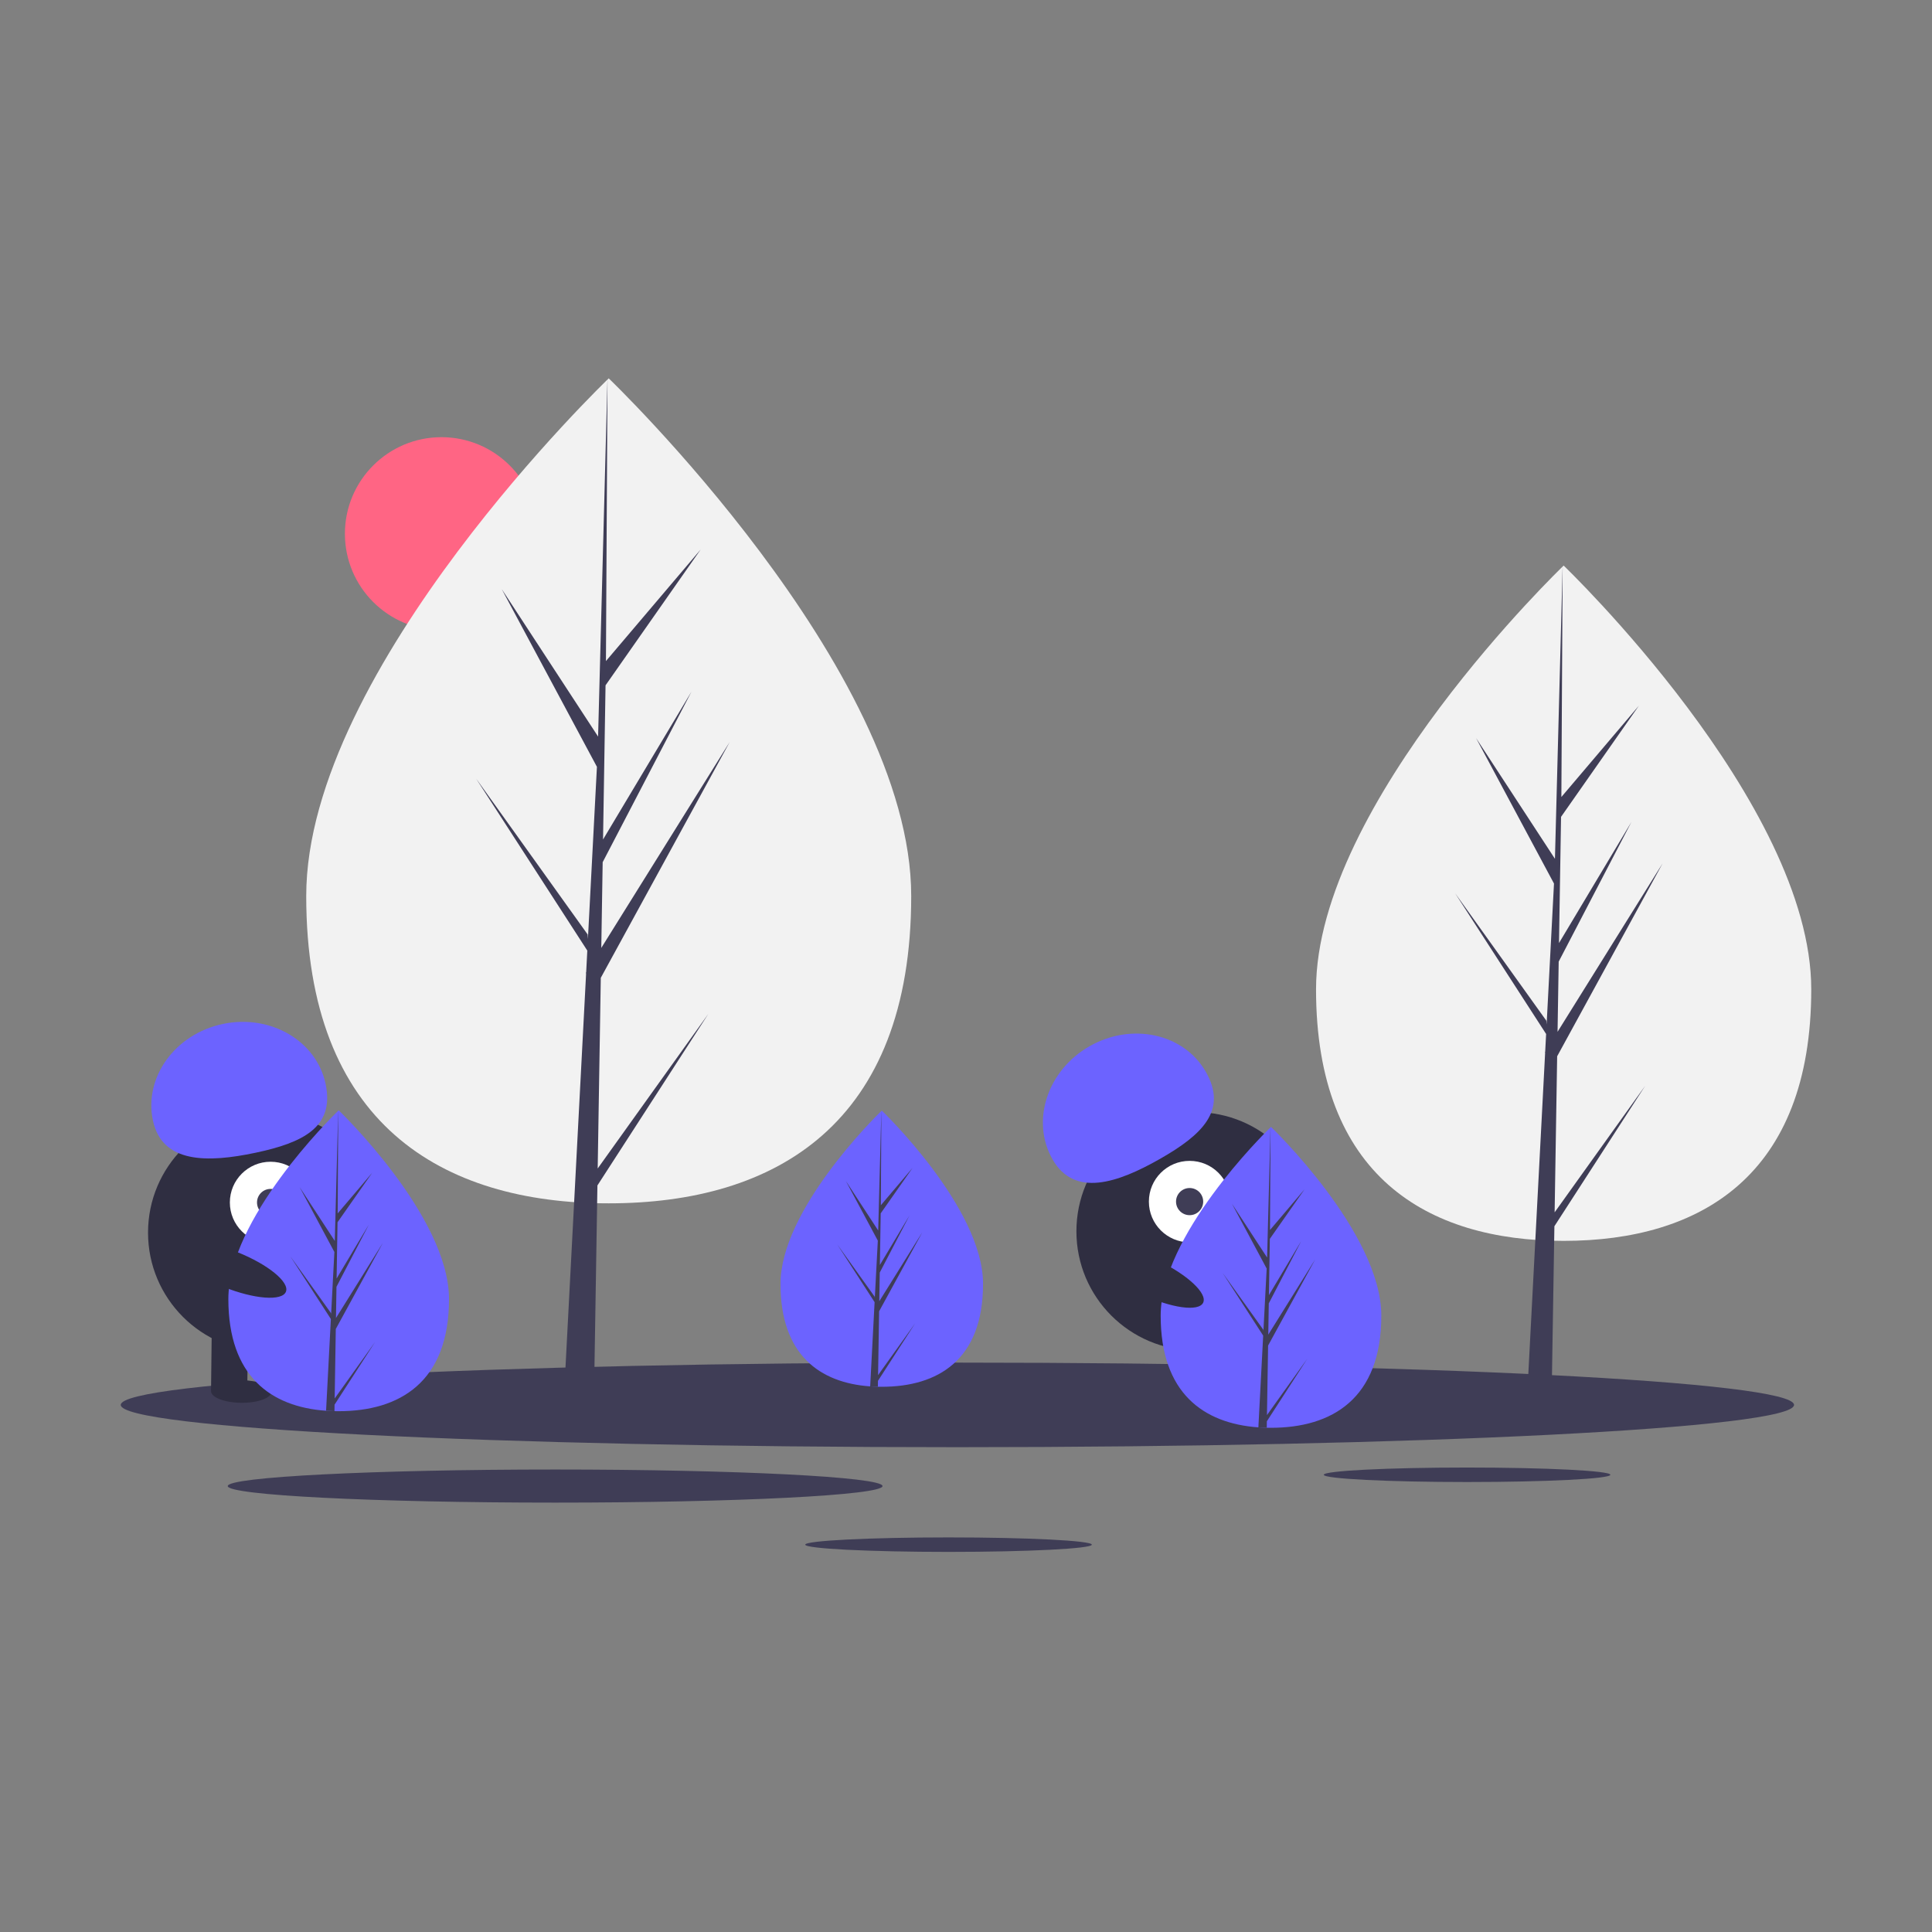 <svg width="350" height="350" viewBox="0 0 350 350" fill="none" xmlns="http://www.w3.org/2000/svg">
<rect x="0" y="0" width="350" height="350" fill="#808080" stroke="none"/>
<path d="M79.975 114.182C89.635 114.182 97.466 106.351 97.466 96.691C97.466 87.031 89.635 79.2 79.975 79.2C70.315 79.2 62.484 87.031 62.484 96.691C62.484 106.351 70.315 114.182 79.975 114.182Z" fill="#FF6584"/>
<path d="M165.075 162.315C165.075 203.585 140.54 217.995 110.275 217.995C80.01 217.995 55.476 203.585 55.476 162.315C55.476 121.044 110.275 68.542 110.275 68.542C110.275 68.542 165.075 121.044 165.075 162.315Z" fill="#F2F2F2"/>
<path d="M108.278 211.682L108.839 177.142L132.196 134.412L108.928 171.724L109.18 156.194L125.277 125.279L109.246 152.084L109.7 124.152L126.938 99.539L109.772 119.759L110.055 68.542L108.273 136.345L108.42 133.547L90.894 106.722L108.139 138.917L106.506 170.112L106.457 169.284L86.253 141.054L106.396 172.209L106.192 176.111L106.155 176.169L106.172 176.49L102.029 255.635H107.564L108.228 214.755L128.321 183.676L108.278 211.682Z" fill="#3F3D56"/>
<path d="M328.125 179.218C328.125 212.999 308.042 224.795 283.269 224.795C258.496 224.795 238.413 212.999 238.413 179.218C238.413 145.436 283.269 102.46 283.269 102.46C283.269 102.46 328.125 145.436 328.125 179.218Z" fill="#F2F2F2"/>
<path d="M281.635 219.627L282.094 191.355L301.212 156.378L282.166 186.92L282.372 174.207L295.549 148.902L282.427 170.843L282.799 147.98L296.908 127.833L282.857 144.384L283.089 102.46L281.63 157.96L281.75 155.671L267.405 133.712L281.52 160.066L280.184 185.601L280.144 184.923L263.606 161.815L280.094 187.317L279.926 190.511L279.897 190.559L279.91 190.821L276.519 255.605H281.05L281.594 222.143L298.041 196.703L281.635 219.627Z" fill="#3F3D56"/>
<path d="M173.441 262.174C257.149 262.174 325.008 258.743 325.008 254.512C325.008 250.281 257.149 246.85 173.441 246.85C89.734 246.85 21.875 250.281 21.875 254.512C21.875 258.743 89.734 262.174 173.441 262.174Z" fill="#3F3D56"/>
<path d="M265.773 268.482C280.111 268.482 291.733 267.895 291.733 267.17C291.733 266.445 280.111 265.858 265.773 265.858C251.436 265.858 239.814 266.445 239.814 267.17C239.814 267.895 251.436 268.482 265.773 268.482Z" fill="#3F3D56"/>
<path d="M171.836 281.141C186.173 281.141 197.796 280.553 197.796 279.828C197.796 279.104 186.173 278.516 171.836 278.516C157.499 278.516 145.876 279.104 145.876 279.828C145.876 280.553 157.499 281.141 171.836 281.141Z" fill="#3F3D56"/>
<path d="M100.568 272.213C133.323 272.213 159.876 270.871 159.876 269.215C159.876 267.56 133.323 266.217 100.568 266.217C67.813 266.217 41.259 267.56 41.259 269.215C41.259 270.871 67.813 272.213 100.568 272.213Z" fill="#3F3D56"/>
<path d="M48.407 244.889C60.331 244.889 69.998 235.223 69.998 223.299C69.998 211.375 60.331 201.709 48.407 201.709C36.483 201.709 26.817 211.375 26.817 223.299C26.817 235.223 36.483 244.889 48.407 244.889Z" fill="#2F2E41"/>
<path d="M44.928 240.204L38.37 240.126L38.231 251.877L44.79 251.954L44.928 240.204Z" fill="#2F2E41"/>
<path d="M58.046 240.358L51.487 240.281L51.349 252.032L57.907 252.109L58.046 240.358Z" fill="#2F2E41"/>
<path d="M49.161 252.143C49.175 251.011 46.738 250.065 43.72 250.029C40.701 249.994 38.243 250.882 38.23 252.014C38.217 253.146 40.653 254.093 43.672 254.128C46.69 254.164 49.148 253.275 49.161 252.143Z" fill="#2F2E41"/>
<path d="M62.282 252.024C62.295 250.892 59.859 249.945 56.84 249.91C53.822 249.874 51.364 250.763 51.351 251.895C51.337 253.027 53.773 253.973 56.792 254.009C59.81 254.044 62.268 253.156 62.282 252.024Z" fill="#2F2E41"/>
<path d="M49.019 225.219C53.095 225.219 56.398 221.915 56.398 217.84C56.398 213.765 53.095 210.461 49.019 210.461C44.944 210.461 41.64 213.765 41.64 217.84C41.64 221.915 44.944 225.219 49.019 225.219Z" fill="white"/>
<path d="M49.019 220.3C50.378 220.3 51.479 219.199 51.479 217.84C51.479 216.482 50.378 215.381 49.019 215.381C47.661 215.381 46.56 216.482 46.56 217.84C46.56 219.199 47.661 220.3 49.019 220.3Z" fill="#3F3D56"/>
<path d="M27.702 202.976C26.051 195.149 31.716 187.326 40.356 185.503C48.995 183.681 57.338 188.549 58.989 196.376C60.64 204.203 54.896 207.015 46.256 208.838C37.616 210.66 29.354 210.803 27.702 202.976Z" fill="#6C63FF"/>
<path d="M81.341 235.344C81.341 250.396 72.393 255.651 61.355 255.651C61.099 255.651 60.844 255.648 60.589 255.643C60.077 255.632 59.571 255.607 59.07 255.573C49.108 254.868 41.369 249.342 41.369 235.344C41.369 220.857 59.881 202.577 61.272 201.224L61.274 201.222C61.328 201.169 61.355 201.144 61.355 201.144C61.355 201.144 81.341 220.292 81.341 235.344Z" fill="#6C63FF"/>
<path d="M60.628 253.348L67.937 243.134L60.609 254.47L60.59 255.643C60.078 255.632 59.572 255.607 59.071 255.573L59.859 240.514L59.853 240.397L59.867 240.375L59.941 238.953L52.594 227.589L59.964 237.886L59.981 238.188L60.576 226.81L54.287 215.068L60.653 224.813L61.273 201.224L61.275 201.144V201.222L61.172 219.823L67.433 212.449L61.146 221.425L60.981 231.613L66.827 221.836L60.956 233.112L60.864 238.775L69.351 225.167L60.832 240.751L60.628 253.348Z" fill="#3F3D56"/>
<path d="M216.592 244.656C228.516 244.656 238.182 234.989 238.182 223.066C238.182 211.142 228.516 201.475 216.592 201.475C204.668 201.475 195.002 211.142 195.002 223.066C195.002 234.989 204.668 244.656 216.592 244.656Z" fill="#2F2E41"/>
<path d="M218.434 240.226L212.165 242.153L215.617 253.386L221.887 251.459L218.434 240.226Z" fill="#2F2E41"/>
<path d="M230.975 236.373L224.705 238.3L228.157 249.533L234.427 247.606L230.975 236.373Z" fill="#2F2E41"/>
<path d="M221.484 253.87C224.37 252.983 226.439 251.387 226.107 250.305C225.774 249.223 223.166 249.064 220.28 249.951C217.395 250.838 215.325 252.434 215.658 253.516C215.99 254.598 218.599 254.756 221.484 253.87Z" fill="#2F2E41"/>
<path d="M233.944 249.755C236.83 248.868 238.899 247.272 238.567 246.19C238.234 245.108 235.625 244.949 232.74 245.836C229.854 246.723 227.785 248.319 228.117 249.401C228.45 250.483 231.059 250.642 233.944 249.755Z" fill="#2F2E41"/>
<path d="M215.51 225.059C219.585 225.059 222.888 221.756 222.888 217.68C222.888 213.605 219.585 210.302 215.51 210.302C211.434 210.302 208.131 213.605 208.131 217.68C208.131 221.756 211.434 225.059 215.51 225.059Z" fill="white"/>
<path d="M215.509 220.14C216.868 220.14 217.969 219.039 217.969 217.68C217.969 216.322 216.868 215.221 215.509 215.221C214.151 215.221 213.05 216.322 213.05 217.68C213.05 219.039 214.151 220.14 215.509 220.14Z" fill="#3F3D56"/>
<path d="M190.675 210.026C186.715 203.075 189.725 193.897 197.397 189.526C205.069 185.156 214.498 187.247 218.458 194.198C222.418 201.148 217.805 205.579 210.133 209.949C202.461 214.32 194.635 216.977 190.675 210.026Z" fill="#6C63FF"/>
<path d="M178.088 232.587C178.088 246.404 169.874 251.229 159.742 251.229C159.507 251.229 159.273 251.226 159.039 251.221C158.569 251.211 158.104 251.188 157.645 251.157C148.5 250.51 141.396 245.437 141.396 232.587C141.396 219.289 158.389 202.509 159.666 201.267L159.668 201.265C159.717 201.217 159.742 201.193 159.742 201.193C159.742 201.193 178.088 218.77 178.088 232.587Z" fill="#6C63FF"/>
<path d="M159.072 249.115L165.782 239.739L159.055 250.144L159.037 251.221C158.568 251.211 158.103 251.188 157.643 251.157L158.367 237.333L158.361 237.226L158.373 237.206L158.442 235.9L151.698 225.469L158.463 234.921L158.478 235.198L159.025 224.754L153.252 213.975L159.095 222.921L159.664 201.267L159.667 201.193V201.265L159.572 218.34L165.319 211.571L159.548 219.811L159.396 229.162L164.763 220.188L159.374 230.538L159.289 235.737L167.08 223.246L159.26 237.551L159.072 249.115Z" fill="#3F3D56"/>
<path d="M250.237 238.35C250.237 253.402 241.289 258.658 230.251 258.658C229.995 258.658 229.74 258.655 229.485 258.649C228.974 258.638 228.467 258.614 227.967 258.58C218.005 257.875 210.265 252.349 210.265 238.35C210.265 223.863 228.778 205.583 230.168 204.231L230.171 204.228C230.224 204.176 230.251 204.15 230.251 204.15C230.251 204.15 250.237 223.298 250.237 238.35Z" fill="#6C63FF"/>
<path d="M229.523 256.355L236.833 246.141L229.505 257.477L229.486 258.649C228.974 258.638 228.468 258.614 227.967 258.58L228.755 243.521L228.749 243.404L228.762 243.382L228.837 241.959L221.49 230.596L228.86 240.893L228.877 241.195L229.472 229.817L223.183 218.075L229.549 227.82L230.169 204.231L230.171 204.15V204.228L230.068 222.83L236.329 215.455L230.042 224.432L229.876 234.619L235.723 224.842L229.852 236.118L229.76 241.782L238.247 228.174L229.728 243.758L229.523 256.355Z" fill="#3F3D56"/>
<path d="M217.964 235.991C218.766 234.299 215.049 230.857 209.662 228.303C204.276 225.748 199.258 225.047 198.456 226.739C197.654 228.43 201.371 231.872 206.758 234.427C212.145 236.981 217.162 237.682 217.964 235.991Z" fill="#2F2E41"/>
<path d="M51.794 234.014C52.49 232.277 48.569 229.07 43.035 226.852C37.501 224.634 32.45 224.244 31.754 225.982C31.057 227.719 34.979 230.925 40.513 233.143C46.047 235.362 51.098 235.751 51.794 234.014Z" fill="#2F2E41"/>
</svg>
